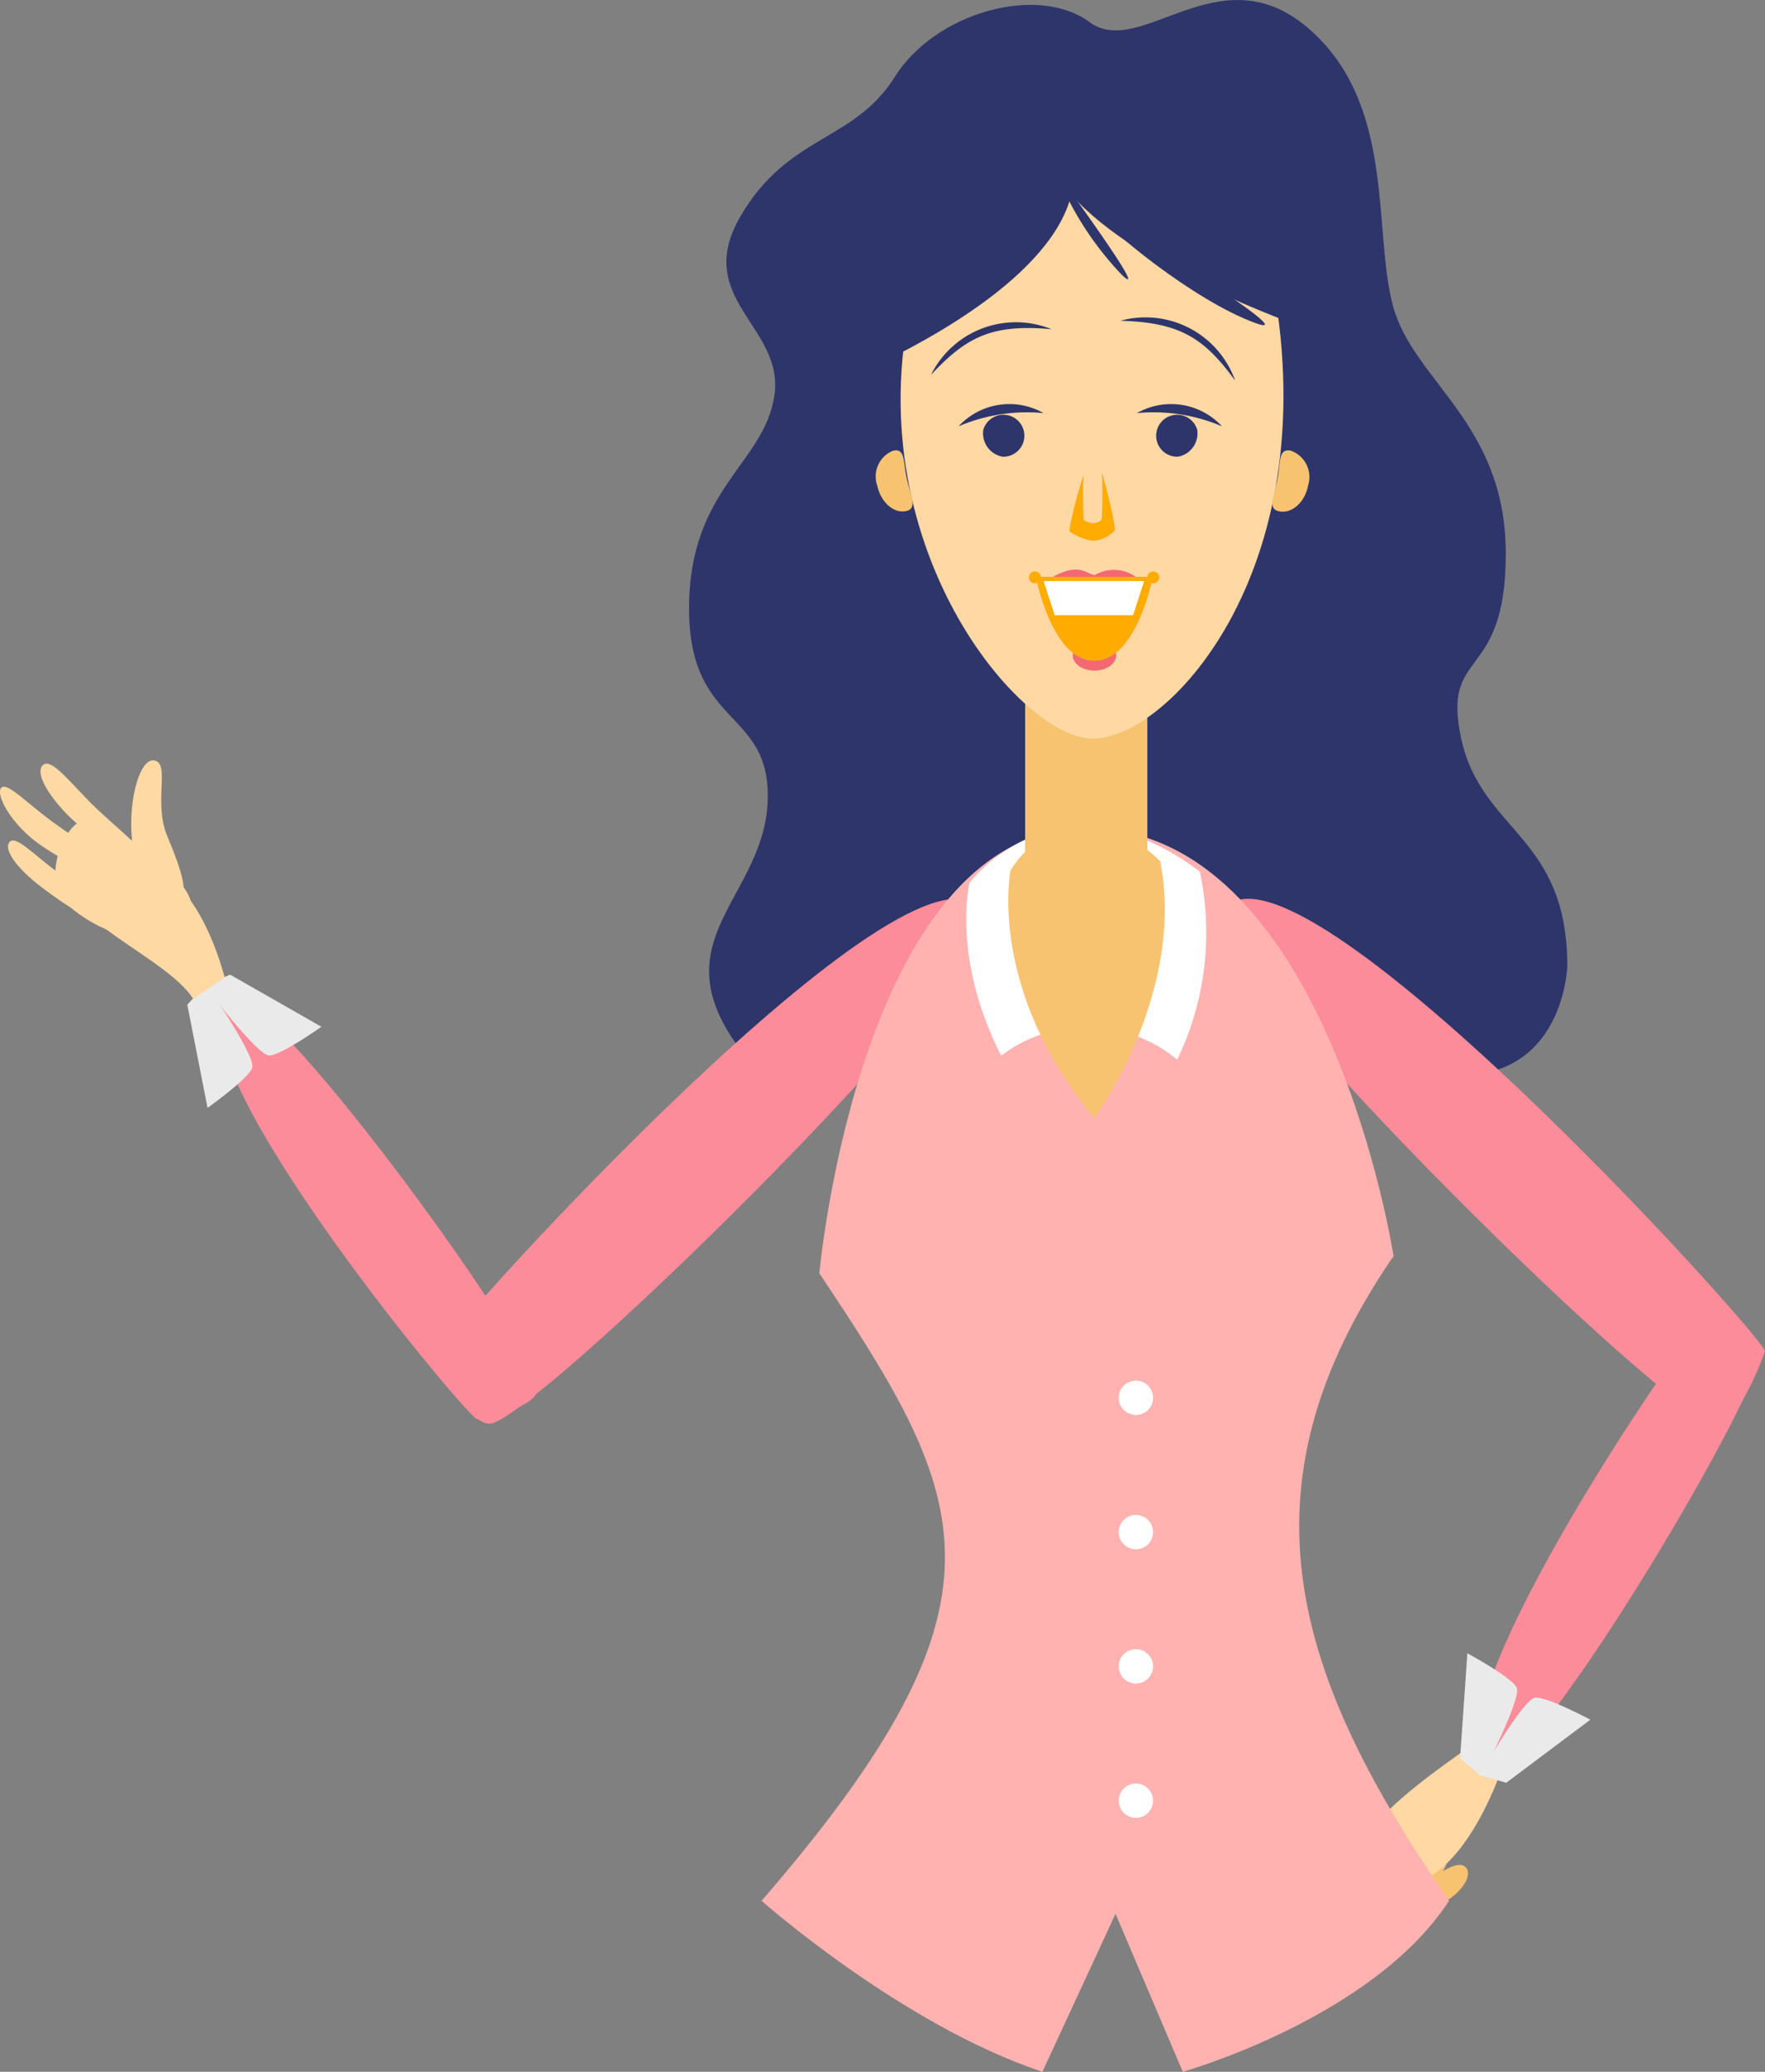 <svg xmlns="http://www.w3.org/2000/svg" width="117.853" height="138.346" viewBox="0 0 117.853 138.346">
  <rect x="0" y="0" width="117.853" height="138.346" fill="#808080" stroke="none"/>
  <g id="Group_8916" data-name="Group 8916" transform="translate(0)">
    <g id="Group_8905" data-name="Group 8905" transform="translate(46.01)">
      <path id="Path_10961" data-name="Path 10961" d="M466.189,2555.78c-4.167-6.586,2.282-9.411,2.511-15.607s-5.249-4.82-5.249-12.855,5.021-9.639,5.7-14.23-5.476-6.427-2.282-11.936,7.573-4.964,10.312-9.324,9.584-6.2,13.007-3.672,8.629-4.679,14.562.372,4.335,13.542,5.705,18.592,7.53,7.8,7.53,16.525-4.335,6.2-2.966,12.4,7.074,6.427,7.074,15.15c0,0-.228,8.721-9.356,7.114s-6.847,3.9-16.43-.687-7.3,5.049-13.92.688S470.982,2563.354,466.189,2555.78Z" transform="translate(-463.451 -2486.683)" fill="#2d356b"/>
    </g>
    <g id="Group_8907" data-name="Group 8907" transform="translate(0 50.773)">
      <path id="Path_10962" data-name="Path 10962" d="M437.3,2712.154c-4.711-6.054-35.571,27.947-36.144,29.477,0,0,1.859,5.521,3.633,4.781C409.381,2744.5,439.406,2714.857,437.3,2712.154Z" transform="translate(-371.783 -2702.187)" fill="#fc8c99"/>
      <path id="Path_10963" data-name="Path 10963" d="M347.1,2736.477c-5.119,2.8,15.194,27.4,16.279,28.013,0,0,4.381-.734,4.032-2.149C366.509,2758.683,349.385,2735.225,347.1,2736.477Z" transform="translate(-331.555 -2720.508)" fill="#fc8c99"/>
      <path id="Path_10964" data-name="Path 10964" d="M342.344,2731.13l1.694-.732,6.1,3.48s-2.666,1.886-3.471,1.919S342.344,2731.13,342.344,2731.13Z" transform="translate(-328.675 -2716.088)" fill="#eaeaea"/>
      <path id="Path_10965" data-name="Path 10965" d="M339.248,2732.789l-1.258,1.366,1.353,6.894s2.684-1.912,2.979-2.664S339.248,2732.789,339.248,2732.789Z" transform="translate(-325.484 -2717.84)" fill="#eaeaea"/>
      <g id="Group_8906" data-name="Group 8906">
        <path id="Path_10966" data-name="Path 10966" d="M317.851,2710.944c-1.736-2.794-9.335-5.606-7.628-7.913,1.528-2.067,7.041-3.126,9.732,6.472Z" transform="translate(-304.95 -2695.009)" fill="#ffd9a4"/>
        <path id="Path_10967" data-name="Path 10967" d="M313.96,2697.62c-2.467,3.82-7.109.8-8.351-.491-1.365-1.418-.285-4.832,1.157-5.444S314.9,2696.158,313.96,2697.62Z" transform="translate(-301.29 -2687.675)" fill="#ffd9a4"/>
        <path id="Path_10968" data-name="Path 10968" d="M324.077,2682.579c-.421-2.647.371-5.875,1.391-5.765,1.151.121-.052,2.768.9,5.052,1.03,2.476,1.547,4.086.615,4.535S324.5,2685.23,324.077,2682.579Z" transform="translate(-315.202 -2676.811)" fill="#ffd9a4"/>
        <path id="Path_10969" data-name="Path 10969" d="M303.009,2680.976c-1.584-1.663-2.03-2.9-1.54-3.265s1.333.633,2.918,2.292,4.01,3.376,3.521,3.746S304.6,2682.632,303.009,2680.976Z" transform="translate(-298.577 -2677.414)" fill="#ffd9a4"/>
        <path id="Path_10970" data-name="Path 10970" d="M293.837,2687.282c-1.924-1.337-2.994-3.346-2.6-3.8s1.871,1.2,3.794,2.532,3.1,2.306,2.7,2.758S295.76,2688.617,293.837,2687.282Z" transform="translate(-291.158 -2681.646)" fill="#ffd9a4"/>
        <path id="Path_10971" data-name="Path 10971" d="M295.45,2700.009c-1.867-1.412-2.59-2.622-2.18-3.062s1.464.722,3.329,2.133,3.154,2.427,2.743,2.868S297.318,2701.421,295.45,2700.009Z" transform="translate(-292.625 -2691.5)" fill="#ffd9a4"/>
      </g>
    </g>
    <g id="Group_8909" data-name="Group 8909" transform="translate(81.602 60.018)">
      <g id="Group_8908" data-name="Group 8908" transform="translate(9.037 56.359)">
        <path id="Path_10972" data-name="Path 10972" d="M638.939,2952.293c-.353-.468.42-1.189,1.407-1.869s1.81-1.064,2.166-.6-.157,1.4-1.145,2.078S639.294,2952.76,638.939,2952.293Z" transform="translate(-636.642 -2942.373)" fill="#f7c371"/>
        <path id="Path_10973" data-name="Path 10973" d="M644.187,2955.688c-.354-.468.42-1.189,1.407-1.869s1.809-1.066,2.165-.6-.158,1.4-1.145,2.08S644.542,2956.154,644.187,2955.688Z" transform="translate(-640.488 -2944.86)" fill="#f7c371"/>
        <path id="Path_10974" data-name="Path 10974" d="M630.694,2947.874c.417-.429,1.68.462,2.99,1.6s2.175,2.1,1.757,2.531-1.818-.148-3.129-1.291S630.277,2948.3,630.694,2947.874Z" transform="translate(-630.576 -2941.011)" fill="#ffd8a3"/>
        <path id="Path_10975" data-name="Path 10975" d="M638.986,2922.478c-2.049,1.551-8.87,5.932-7.395,8.268,1.319,2.09,5.876,2.719,9.33-6.792Z" transform="translate(-631.169 -2922.478)" fill="#ffd8a3"/>
      </g>
      <path id="Path_10976" data-name="Path 10976" d="M596.84,2712.154c4.712-6.054,35.571,27.947,36.144,29.477,0,0-1.859,5.521-3.633,4.781C624.761,2744.5,594.736,2714.857,596.84,2712.154Z" transform="translate(-596.734 -2711.432)" fill="#fc8c99"/>
      <path id="Path_10977" data-name="Path 10977" d="M661.723,2847.97c-5.352-2.327,12.646-28.668,13.671-29.375,0,0,4.429.334,4.211,1.774C679.04,2824.094,664.113,2849.009,661.723,2847.97Z" transform="translate(-643.641 -2789.977)" fill="#fc8c99"/>
      <path id="Path_10978" data-name="Path 10978" d="M661.147,2916.345l1.772.517,5.617-4.21s-2.879-1.541-3.682-1.473S661.147,2916.345,661.147,2916.345Z" transform="translate(-643.946 -2857.836)" fill="#eaeaea"/>
      <path id="Path_10979" data-name="Path 10979" d="M657.653,2908.305l-1.417-1.2.488-7.008s2.9,1.564,3.287,2.273S657.653,2908.305,657.653,2908.305Z" transform="translate(-640.346 -2849.715)" fill="#eaeaea"/>
    </g>
    <g id="Group_8910" data-name="Group 8910" transform="translate(50.857 42.343)">
      <path id="Path_10980" data-name="Path 10980" d="M481.6,2765.388s9.375,8.3,18.75,11.417l4.883-10.552,4.493,10.552s12.673-3.569,17.773-11.417c-10.327-14.974-14.407-27.469-3.7-43.055,0,0-4.311-27.872-19.935-28.564s-18.409,29.711-18.409,29.711C495.617,2738.7,498.943,2745.314,481.6,2765.388Z" transform="translate(-481.604 -2680.802)" fill="#ffb2b0"/>
      <path id="Path_10981" data-name="Path 10981" d="M540.784,2706.784a9.464,9.464,0,0,1,6.053,2.184,19.522,19.522,0,0,0,1.511-12.559c-9.512-7.152-15.373.742-15.373.742s-1.246,4.927,2.107,11.55A9.445,9.445,0,0,1,540.784,2706.784Z" transform="translate(-519.09 -2680.549)" fill="#fff"/>
      <path id="Path_10982" data-name="Path 10982" d="M543.415,2695.838s-1.582,7.936,5.611,16.548c0,0,6.114-8.381,4.388-17.162C547.227,2689.314,543.415,2695.838,543.415,2695.838Z" transform="translate(-526.8 -2680.062)" fill="#f7c371"/>
      <rect id="Rectangle_2882" data-name="Rectangle 2882" width="8.159" height="15.296" transform="translate(17.594)" fill="#f7c371"/>
      <path id="Path_10983" data-name="Path 10983" d="M573.177,2833.063a1.147,1.147,0,1,0-1.148,1.148A1.147,1.147,0,0,0,573.177,2833.063Z" transform="translate(-547.041 -2782.066)" fill="#fff"/>
      <path id="Path_10984" data-name="Path 10984" d="M573.177,2866.643a1.147,1.147,0,1,0-1.148,1.147A1.147,1.147,0,0,0,573.177,2866.643Z" transform="translate(-547.041 -2806.678)" fill="#fff"/>
      <path id="Path_10985" data-name="Path 10985" d="M573.177,2933.8a1.147,1.147,0,1,0-1.148,1.147A1.148,1.148,0,0,0,573.177,2933.8Z" transform="translate(-547.041 -2855.901)" fill="#fff"/>
      <path id="Path_10986" data-name="Path 10986" d="M573.177,2900.221a1.147,1.147,0,1,0-1.148,1.147A1.148,1.148,0,0,0,573.177,2900.221Z" transform="translate(-547.041 -2831.29)" fill="#fff"/>
    </g>
    <g id="Group_8915" data-name="Group 8915" transform="translate(58.49 9.278)">
      <g id="Group_8911" data-name="Group 8911" transform="translate(0.025 3.888)">
        <path id="Path_10987" data-name="Path 10987" d="M529.18,2572.144c-5.048,0-16.416-13.8-11.72-30.757.95-3.428,4.676-5.4,11.72-5.4,7.749,0,11.294,2.1,11.858,4.871C545.03,2560.485,534.346,2572.144,529.18,2572.144Z" transform="translate(-514.727 -2535.987)" fill="#ffd8a3"/>
        <path id="Path_10988" data-name="Path 10988" d="M571.33,2566.384a6.354,6.354,0,0,1,7.657,4C576.924,2567.553,575.324,2566.5,571.33,2566.384Z" transform="translate(-555.027 -2558.133)" fill="#2d356b"/>
        <path id="Path_10989" data-name="Path 10989" d="M532,2567.808a6.33,6.33,0,0,0-8.054,3.048C526.333,2568.3,528.043,2567.444,532,2567.808Z" transform="translate(-520.298 -2558.989)" fill="#2d356b"/>
        <path id="Path_10990" data-name="Path 10990" d="M583.068,2589.52a1.4,1.4,0,1,0-1.281,1.8A1.584,1.584,0,0,0,583.068,2589.52Z" transform="translate(-561.642 -2573.991)" fill="#2d356b"/>
        <path id="Path_10991" data-name="Path 10991" d="M581.131,2589.183a4.62,4.62,0,0,0-5.675-.883A11.651,11.651,0,0,1,581.131,2589.183Z" transform="translate(-558.052 -2573.881)" fill="#2d356b"/>
        <path id="Path_10992" data-name="Path 10992" d="M537.025,2589.52a1.4,1.4,0,1,1,1.281,1.8A1.583,1.583,0,0,1,537.025,2589.52Z" transform="translate(-529.882 -2573.991)" fill="#2d356b"/>
        <path id="Path_10993" data-name="Path 10993" d="M530.839,2589.183a4.617,4.617,0,0,1,5.673-.883A11.644,11.644,0,0,0,530.839,2589.183Z" transform="translate(-525.349 -2573.881)" fill="#2d356b"/>
        <path id="Path_10994" data-name="Path 10994" d="M558.6,2605.4a3.7,3.7,0,0,0,1.512.628,2.152,2.152,0,0,0,1.512-.69c.067-.417-1.036-5.057-1.428-5.1S558.575,2604.8,558.6,2605.4Z" transform="translate(-545.699 -2583.083)" fill="#ffab00"/>
        <path id="Path_10995" data-name="Path 10995" d="M561.993,2602.782c0,.094.449.242.608.242.271,0,.6-.139.608-.306.027-.406.242-5.014-.574-4.969C561.741,2597.8,561.982,2602.193,561.993,2602.782Z" transform="translate(-548.156 -2581.256)" fill="#ffd8a3"/>
        <path id="Path_10996" data-name="Path 10996" d="M562.295,2649.171c0-.562-.621-.507-1.422-.507s-1.478-.055-1.478.507.648,1.017,1.45,1.017S562.295,2649.733,562.295,2649.171Z" transform="translate(-546.28 -2618.573)" fill="#f36973"/>
        <path id="Path_10997" data-name="Path 10997" d="M559.9,2629.566a2.513,2.513,0,0,0-2.648-.08c-.5,0-1-.844-2.72.08-.495.265,1.2,1.017,2.684,1.017S560.4,2629.831,559.9,2629.566Z" transform="translate(-542.651 -2604.26)" fill="#f36973"/>
        <path id="Path_10998" data-name="Path 10998" d="M550.183,2630.913h7.8s-1.045,5.609-3.9,5.609S550.183,2630.913,550.183,2630.913Z" transform="translate(-539.528 -2605.564)" fill="#ffab00"/>
        <path id="Path_10999" data-name="Path 10999" d="M558.814,2631.983H552.1l.738,2.282h5.238Z" transform="translate(-540.932 -2606.348)" fill="#fff"/>
        <path id="Path_11000" data-name="Path 11000" d="M578.871,2629.6a.4.4,0,1,0-.392.457A.429.429,0,0,0,578.871,2629.6Z" transform="translate(-559.98 -2604.266)" fill="#ffab00"/>
        <path id="Path_11001" data-name="Path 11001" d="M549.261,2629.6a.4.4,0,1,0-.392.457A.429.429,0,0,0,549.261,2629.6Z" transform="translate(-538.277 -2604.266)" fill="#ffab00"/>
        <path id="Path_11002" data-name="Path 11002" d="M512.311,2601.163c-.238-1.113-.09-2.017-.911-1.841a1.851,1.851,0,0,0-1.056,2.333c.237,1.111,1.1,1.872,1.917,1.7S512.549,2602.276,512.311,2601.163Z" transform="translate(-510.282 -2582.393)" fill="#f7c371"/>
        <path id="Path_11003" data-name="Path 11003" d="M609.646,2601.188c.212-1.117.033-2.021.883-1.861a1.869,1.869,0,0,1,1.157,2.32c-.21,1.117-1.071,1.894-1.92,1.734S609.436,2602.309,609.646,2601.188Z" transform="translate(-582.854 -2582.399)" fill="#f7c371"/>
      </g>
      <g id="Group_8914" data-name="Group 8914">
        <g id="Group_8913" data-name="Group 8913" transform="translate(11.178)">
          <path id="Path_11004" data-name="Path 11004" d="M568.48,2533.669c-4.441-1.688-15.544-6.394-16.433-12.08,0,0,11.216-1.421,13.768,4.176C569.041,2532.831,568.48,2533.669,568.48,2533.669Z" transform="translate(-552.047 -2521.427)" fill="#2d356b"/>
          <g id="Group_8912" data-name="Group 8912" transform="translate(0.813 2.135)">
            <path id="Path_11005" data-name="Path 11005" d="M564.144,2538.609c.971,1.413,6.8,6.181,10.862,7.682S564.144,2538.609,564.144,2538.609Z" transform="translate(-561.726 -2536.156)" fill="#2d356b"/>
            <path id="Path_11006" data-name="Path 11006" d="M555.09,2529.422a21.223,21.223,0,0,0,4.47,6.985C561.553,2538.227,555.09,2529.422,555.09,2529.422Z" transform="translate(-555.09 -2529.422)" fill="#2d356b"/>
          </g>
        </g>
        <path id="Path_11007" data-name="Path 11007" d="M510.217,2544.338c3.554-1.688,12.435-6.394,13.146-12.08,0,0-8.972-1.421-11.013,4.176C509.77,2543.5,510.217,2544.338,510.217,2544.338Z" transform="translate(-510.187 -2529.247)" fill="#2d356b"/>
      </g>
    </g>
  </g>
</svg>
